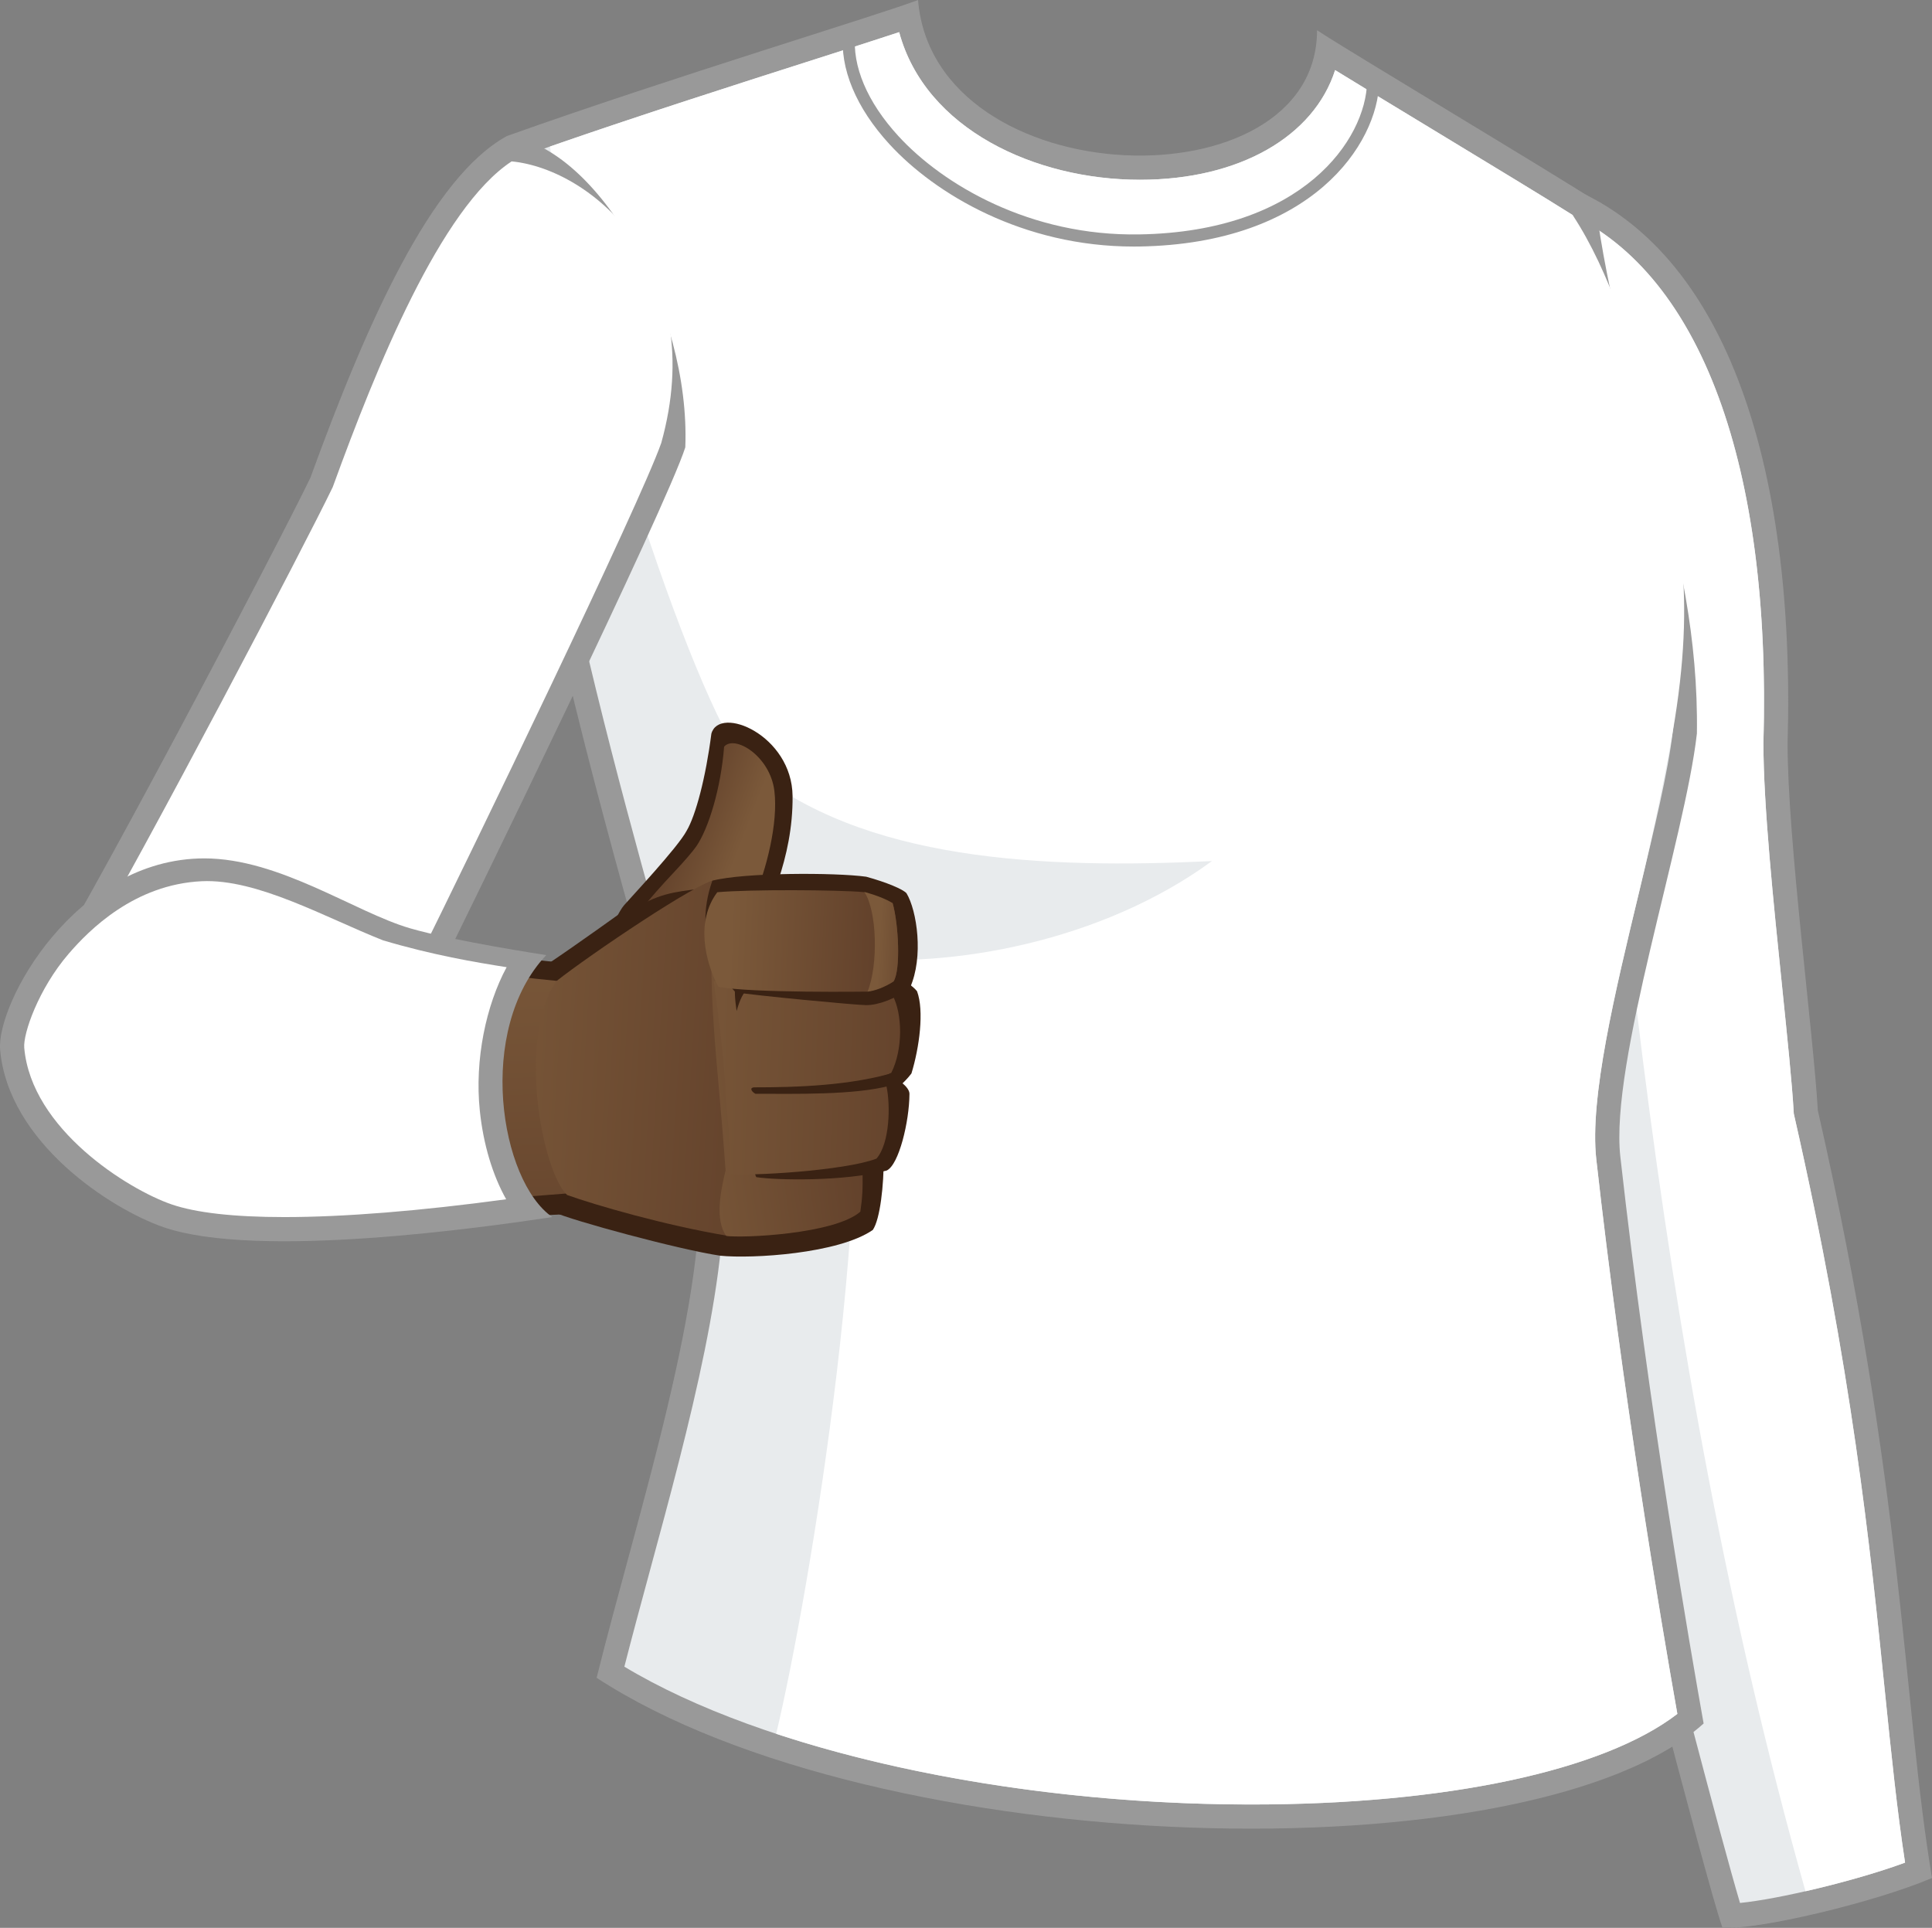 <?xml version="1.0" encoding="utf-8"?>
<!-- Generator: Adobe Illustrator 15.0.0, SVG Export Plug-In . SVG Version: 6.00 Build 0)  -->
<!DOCTYPE svg PUBLIC "-//W3C//DTD SVG 1.1//EN" "http://www.w3.org/Graphics/SVG/1.1/DTD/svg11.dtd">
<svg version="1.1" xmlns="http://www.w3.org/2000/svg" xmlns:xlink="http://www.w3.org/1999/xlink" x="0px" y="0px"
	 width="1161.275px" height="1158.873px" viewBox="0 0 1161.275 1158.873" enable-background="new 0 0 1161.275 1158.873"
	 xml:space="preserve">
<rect x="0" y="0" width="1161.275" height="1158.873" fill="#808080" stroke="none"/>
<g id="Capa_3">
	<g>
		<g>
			<path fill="#999999" d="M1092.639,667.398c-2.623-46.133-18.168-162.568-18.168-220.447
				c4.844-167.962-37.551-302.813-140.029-337.717c-5.248,1.615-59.83,19.158-69.52,21.58
				c4.039,37.953,65.408,564.443,71.975,657.199c30.912,117.816,87.393,338.922,98.412,370.752
				c20.992,1.613,92.053-15.344,125.967-29.879C1143.51,1022.295,1144.719,896.326,1092.639,667.398z"/>
			<path fill="#E8EBED" d="M1045.871,1143.9c-11.736-39.571-42.463-157.9-67.645-254.876
				c-9.816-37.804-19.164-73.787-26.926-103.399c-5.553-75.87-43.98-411.615-62.504-573.475c-3.574-31.217-6.436-56.203-8.082-70.79
				c11.914-3.62,29.951-9.325,48.479-15.219c1.871-0.593,3.535-1.123,4.947-1.569c84.988,32.301,130.785,149.2,125.799,321.96
				c-0.006,37.396,6.031,96.058,11.363,147.817c3.014,29.287,5.861,56.948,6.822,73.875l0.07,1.213l0.271,1.186
				c34.764,152.803,45.66,259.572,54.412,345.363c3.898,38.168,7.318,71.698,12.203,103.672
				C1114.686,1130.832,1068.777,1141.627,1045.871,1143.9z"/>
			<path fill="#FFFFFF" d="M1132.879,1015.986c-8.752-85.791-19.648-192.561-54.412-345.363l-0.271-1.186l-0.07-1.213
				c-0.961-16.927-3.809-44.588-6.822-73.875c-5.332-51.76-11.369-110.422-11.363-147.817
				c4.803-166.438-37.543-280.993-116.645-318.041c20.922,339.132,49.42,679.735,141.928,1008.366
				c20.246-4.611,42.566-10.84,59.859-17.199C1140.197,1087.685,1136.777,1054.154,1132.879,1015.986z"/>
		</g>
		<g>
			<path fill="#999999" d="M304.719,81.758C403.233,46.633,530.01,8.478,551.813,0c9.689,117.896,239.828,124.758,239.828,18.168
				c18.168,12.113,142.502,86.32,167.135,102.472c15.16,119.187,62.834,205.553,61.188,320.255
				c-7.166,63.568-52.32,198.133-46.027,254.363c16.957,151.537,42.432,298.006,50.068,340.766
				c-103.365,92.863-495.811,83.172-665.386-27.455c24.225-97.708,68.64-231.752,61.372-311.695
				C390.92,583.016,275.648,231.951,304.719,81.758z"/>
			<path fill="#E8EBED" d="M752.076,1084.705c-146.729,0-292.867-32.319-376.784-82.838c4.649-18.228,9.88-37.52,15.362-57.756
				c23.312-85.997,49.729-183.467,43.813-248.554l-0.107-1.155l-0.287-1.125c-5.189-20.326-13.136-48.265-22.336-80.617
				c-42.441-149.223-112.85-396.771-94.142-520.048c57.876-20.421,123.919-41.521,172.729-57.114
				c20.742-6.63,37.93-12.121,50.143-16.168c15.734,58.34,81.816,88.732,144.697,88.732c59.91,0,104.621-26.135,117.34-65.916
				c15.33,9.43,37.217,22.699,59.904,36.449c32.871,19.926,66.73,40.452,82.844,50.639c12.936,30.649,36.684,83.564,48.063,125.128
				c16.021,58.516,19.381,128.392,12.123,185.605c-2.783,23.917-11.178,58.761-20.064,95.624
				c-14.75,61.199-29.998,124.479-25.885,161.281c15.605,139.456,38.279,274.234,48.725,333.381
				C963.756,1064.463,869.16,1084.705,752.076,1084.705z"/>
			<path fill="#FFFFFF" d="M985.373,535.592c8.887-36.863,15.949-71.898,20.064-95.624c14.525-83.86,3.898-129.511-12.123-188.028
				c-11.379-41.563-25.438-88.422-48.063-122.705c-16.113-10.187-49.973-30.713-82.844-50.639
				c-22.688-13.75-44.574-27.02-59.904-36.449c-12.719,39.781-57.43,65.916-117.34,65.916c-62.881,0-128.963-30.393-144.697-88.732
				c-12.213,4.047-29.4,9.538-50.143,16.168c-45.195,14.439-105.16,33.6-159.74,52.57c16.277,126.893,92.766,350.243,120.09,373.014
				c67.829,56.526,176.037,61.371,277.783,56.526c-66.211,48.449-156.658,64.601-219.643,58.14
				c20.994,125.971-22.609,384.369-42.276,466.461c80.903,26.717,183.065,42.496,285.538,42.496
				c117.084,0,211.68-20.242,256.137-54.451c-10.445-59.146-33.119-193.925-48.725-333.381
				C955.375,660.071,970.623,596.791,985.373,535.592z"/>
			<g>
				<path fill="#999999" d="M681.436,148.204c-66.552,0.003-119.336-31.567-146.804-61.509
					c-20.122-21.93-29.997-45.683-27.816-66.881l7.229,0.744c-1.966,19.104,7.245,40.848,25.942,61.227
					c26.878,29.295,79.258,60.252,144.805,59.124c98.375-1.623,136.199-57.128,136.932-91.731l7.268,0.156
					c-0.789,37.308-40.605,97.135-144.076,98.844C683.75,148.196,682.586,148.204,681.436,148.204z"/>
			</g>
		</g>
		<g>
			<path fill="#999999" d="M304.719,81.758c-45.423,24.832-84.184,112.041-118.098,205.308
				C167.24,327.441,48.537,553.137,20.679,594.724c24.63-1.211,223.276-1.211,238.617-1.211
				c22.612-45.222,141.314-289.087,152.618-324.615C415.143,186.531,359.629,88.22,304.719,81.758z"/>
			<path fill="#FFFFFF" d="M46.92,579.669c42.455-72.746,136.996-253.378,152.805-286.313l0.311-0.646l0.246-0.675
				c25.783-70.903,64.6-167.062,107.254-195.024c48.66,4.734,118.914,65.297,89.921,169.283
				C384.5,303.221,283.109,512.787,250.295,578.977C210.036,578.987,100.078,579.069,46.92,579.669z"/>
		</g>
	</g>
</g>
<g id="Capa_4">
	<g>
		<path fill="#3A2213" d="M418.649,725.063c-9.524,0-40.017,2.965-69.856,4.369c-109.934,5.161-208.771,15.873-247.666,0.791
			c-28.75-11.148-49.552-28.868-61.126-39.69c-26.237-24.531-37.386-44.386-33.905-66.685
			c3.716-23.807,51.762-108.352,136.336-88.705c44.221,0.747,110.924,31.547,110.924,31.547s68.17,13.104,135.213,15.727
			C394.463,615.451,418.266,677.008,418.649,725.063z"/>
		<linearGradient id="SVGID_1_" gradientUnits="userSpaceOnUse" x1="212.077" y1="860.394" x2="202.41" y2="554.263">
			<stop  offset="6.030000e-006" style="stop-color:#5C3B27"/>
			<stop  offset="1" style="stop-color:#7B593A"/>
		</linearGradient>
		<path fill="url(#SVGID_1_)" d="M111.447,720.688c-23.945-7.253-52.643-31.491-63.209-41.47
			c-23.273-21.934-30.952-37.229-28.073-53.779c2.158-12.403,35.207-92.702,118.55-94.464c40.325,0.8,107.634,44.046,108.174,44.349
			c0,0,46.422,13.408,131.891,17.432c4.127,24.684,12.28,77.903,13.989,121.854c-1.729,0.246-15.338-0.142-53.5,2.917
			C245.732,725.002,152.227,732.003,111.447,720.688z"/>
	</g>
	<g>
		<g>
			<path fill="#3A2213" d="M354.9,588.514c6.106-13.08,14.099-37.267,20.285-44.443c3.632-4.186,32.272-34.719,37.514-44.646
				c5.486-9.279,11.499-31.912,14.879-58.348c4.695-17.44,48.495,0.777,48.821,37.504c0.337,37.664-15.295,68.203-23.815,87.522
				C443.323,568.972,361.66,585.986,354.9,588.514z"/>
			
				<linearGradient id="SVGID_2_" gradientUnits="userSpaceOnUse" x1="442.14" y1="366.781" x2="490.98" y2="382.654" gradientTransform="matrix(0.999 0.053 -0.053 0.999 -30.395 114.128)">
				<stop  offset="6.030000e-006" style="stop-color:#5C3B27"/>
				<stop  offset="1" style="stop-color:#7B593A"/>
			</linearGradient>
			<path fill="url(#SVGID_2_)" d="M371.224,572.607c4.181-10.879,11.67-21.843,15.735-27.646
				c2.074-2.955,11.504-13.654,17.602-20.059c6.59-6.945,12.109-13.454,13.885-16.025c7.551-10.916,14.879-35.269,16.797-60.027
				c6.207-7.338,27.67,5.482,30.227,26.648c2.315,19.253-4.688,47.027-12.924,66.361c0,0,15.249,0.748,15.859,5.108
				C466.303,547.536,394.146,567.002,371.224,572.607z"/>
		</g>
		<g>
			<path fill="#3A2213" d="M330.534,578.601c15.476-10.329,45.253-31.751,45.253-31.751s7.938-2.373,14.031-5.265
				c14.411-6.798,25.158-5.866,41.045-9.028c33.355,3.295,52.424-4.487,88.338,3.707c14.731,44.998,11.418,91.201,11.967,159.618
				c0.133,16.238-2.111,37.001-6.553,43.464c-20.63,14.292-72.506,17.416-91.679,15.484c-24.722-3.654-89.313-21.189-100.021-26.197
				C350.782,716.722,373.533,642.79,330.534,578.601z"/>
			<linearGradient id="SVGID_3_" gradientUnits="userSpaceOnUse" x1="516.119" y1="641.067" x2="275.589" y2="626.24">
				<stop  offset="6.030000e-006" style="stop-color:#5C3B27"/>
				<stop  offset="1" style="stop-color:#7B593A"/>
			</linearGradient>
			<path fill="url(#SVGID_3_)" d="M437.699,742.92c-38.1-6.344-80.242-18.652-96.835-24.598
				c-15.087-14.288-30.171-94.475-6.358-128.605c19.666-15.566,86.416-60.725,95.477-60.648
				c33.934,2.916,62.755,4.483,95.244,11.877c5.232,49.907-5.207,167.994-20.09,193.377
				C498.654,738.124,465.346,741.783,437.699,742.92z"/>
			
				<linearGradient id="SVGID_4_" gradientUnits="userSpaceOnUse" x1="598.042" y1="480" x2="453.691" y2="507.496" gradientTransform="matrix(0.999 0.053 -0.053 0.999 -30.395 114.128)">
				<stop  offset="6.030000e-006" style="stop-color:#5C3B27"/>
				<stop  offset="1" style="stop-color:#7B593A"/>
			</linearGradient>
			<path fill="url(#SVGID_4_)" d="M525.227,540.945c-32.489-7.394-48.794-6.467-82.719-9.383c-0.179,0-12.502,4.9-12.686,4.914
				c-6.004,55.72,1.533,98.496,6.297,167.155c-3.178,13.09-6.354,29.772,0.393,39.288c9.33,1.434,64.946-0.966,80.615-14.533
				c1.259-8.716,1.534-13.483,1.325-25.252C517.809,666.493,530.222,588.519,525.227,540.945z"/>
			<path fill="#3A2213" d="M446.097,585.986c5.37,2.178,72.848-5.208,83.467-4.352c5.544,1.719,18.079,9.672,21.649,14.227
				c4.374,11.702,1.391,33.942-3.371,49.418c-2.027,2.774-5.359,5.961-5.359,5.961s4.355,3.209,4.166,6.543
				c-0.104,16.251-6.287,42.407-13.69,45.849c-25.753,6.646-65.954,5.88-78.387,3.972
				C449.61,698.874,446.675,601.305,446.097,585.986z"/>
			
				<linearGradient id="SVGID_5_" gradientUnits="userSpaceOnUse" x1="661.3" y1="504.941" x2="455.656" y2="508.974" gradientTransform="matrix(0.999 0.053 -0.053 0.999 -30.395 114.128)">
				<stop  offset="6.030000e-006" style="stop-color:#5C3B27"/>
				<stop  offset="1" style="stop-color:#7B593A"/>
			</linearGradient>
			<path fill="url(#SVGID_5_)" d="M438.504,705.615c0.785-22.231-1.895-36.377-2.385-51.602c-1.44-20.791-3.973-42.07-7.145-64.297
				c7.494,0.388,17.099,5.344,17.099,5.344s41.386,0.971,60.69,1.805c5.657,2.594,25.56-0.029,29.711,1.372
				c5.975,11.06,6.406,32.362-0.734,46.646c-4.686,2.418-15.275,4.809-15.275,4.809s6.15,2.221,12.36,3.187
				c2.499,11.589,2.017,34.464-6.021,43.61C507.602,703.788,449.695,707.148,438.504,705.615z"/>
			<path fill="#3A2213" d="M453.18,653.621c-3.172,0.393-0.895,2.982,0.895,3.863c23.813,0,59.536,0.899,81.279-4.967
				c1.221-2.319,3.144-5.889,4.071-8.393C511.825,652.727,478.185,653.621,453.18,653.621z"/>
			<path fill="#3A2213" d="M450.201,594.157c-1.547-0.397-6.707-3.527-7.957-3.589c-0.971,4.706-0.493,10.23,0.521,17.203
				C444.545,601.225,446.931,595.861,450.201,594.157z"/>
			<path fill="#3A2213" d="M428.175,529.395c19.049-4.961,73.822-4.961,92.483-2.386c12.3,3.371,22.117,7.542,24.205,9.923
				c6.33,10.443,10.42,38.397,2.084,56.865c-8.338,6.533-19.021,10.41-26.193,10.41c-6.107,0-68.891-5.975-78.672-7.76
				C434.395,588.093,415.714,564.777,428.175,529.395z"/>
			<linearGradient id="SVGID_6_" gradientUnits="userSpaceOnUse" x1="550.105" y1="568.043" x2="438.651" y2="563.884">
				<stop  offset="6.030000e-006" style="stop-color:#5C3B27"/>
				<stop  offset="1" style="stop-color:#7B593A"/>
			</linearGradient>
			<path fill="url(#SVGID_6_)" d="M521.847,596.069c0,0-70.153,0.985-90.099-2.878c-7.881-15.098-13.775-39.355-0.602-56.856
				c19.458-1.784,72.972-1.453,88.055-0.071c6.74,2.191,11.076,3.934,17.325,6.613c3.546,12.375,4.985,39.852,0.597,47.038
				C531.765,593.499,521.847,596.069,521.847,596.069z"/>
			<linearGradient id="SVGID_7_" gradientUnits="userSpaceOnUse" x1="560.851" y1="568.455" x2="528.46" y2="566.569">
				<stop  offset="6.030000e-006" style="stop-color:#5C3B27"/>
				<stop  offset="1" style="stop-color:#7B593A"/>
			</linearGradient>
			<path fill="url(#SVGID_7_)" d="M536.526,542.877c-6.343-3.967-16.843-6.703-17.06-6.74c7.739,11.11,8.53,44.059,1.986,59.933
				c4.289-0.407,10.312-2.57,15.67-6.154C541.512,582.729,540.072,555.252,536.526,542.877z"/>
		</g>
	</g>
</g>
<g id="Capa_2">
	<g>
		<path fill="#999999" d="M0.088,631.062c-2.423-27.858,45.184-115.069,122.741-115.069c45.22,0,90.438,32.302,123.548,41.992
			c26.244,7.672,81.961,16.148,81.961,16.148c-42.395,44.816-27.859,135.66,3.634,157.463
			C292,737.652,154.74,757.223,98.199,737.652C66.707,726.75,4.934,686.779,0.088,631.062z"/>
		<path fill="#FFFFFF" d="M170.912,731.607c-30.353,0-53.217-2.588-67.959-7.691c-25.903-8.967-84.123-45.113-88.385-94.113
			c-0.733-8.434,8.527-35.367,26.702-56.477c12.288-14.275,39.513-41.688,79.942-43.605c33.413-1.584,74.291,21.803,109.012,35.531
			c29.878,8.881,55.221,13.131,74.293,16.148c-12.289,22.732-19.326,55.434-16.108,86.32c2.117,20.334,7.767,38.857,15.829,53.182
			C252.623,727.924,206.916,731.607,170.912,731.607z"/>
	</g>
</g>
</svg>
